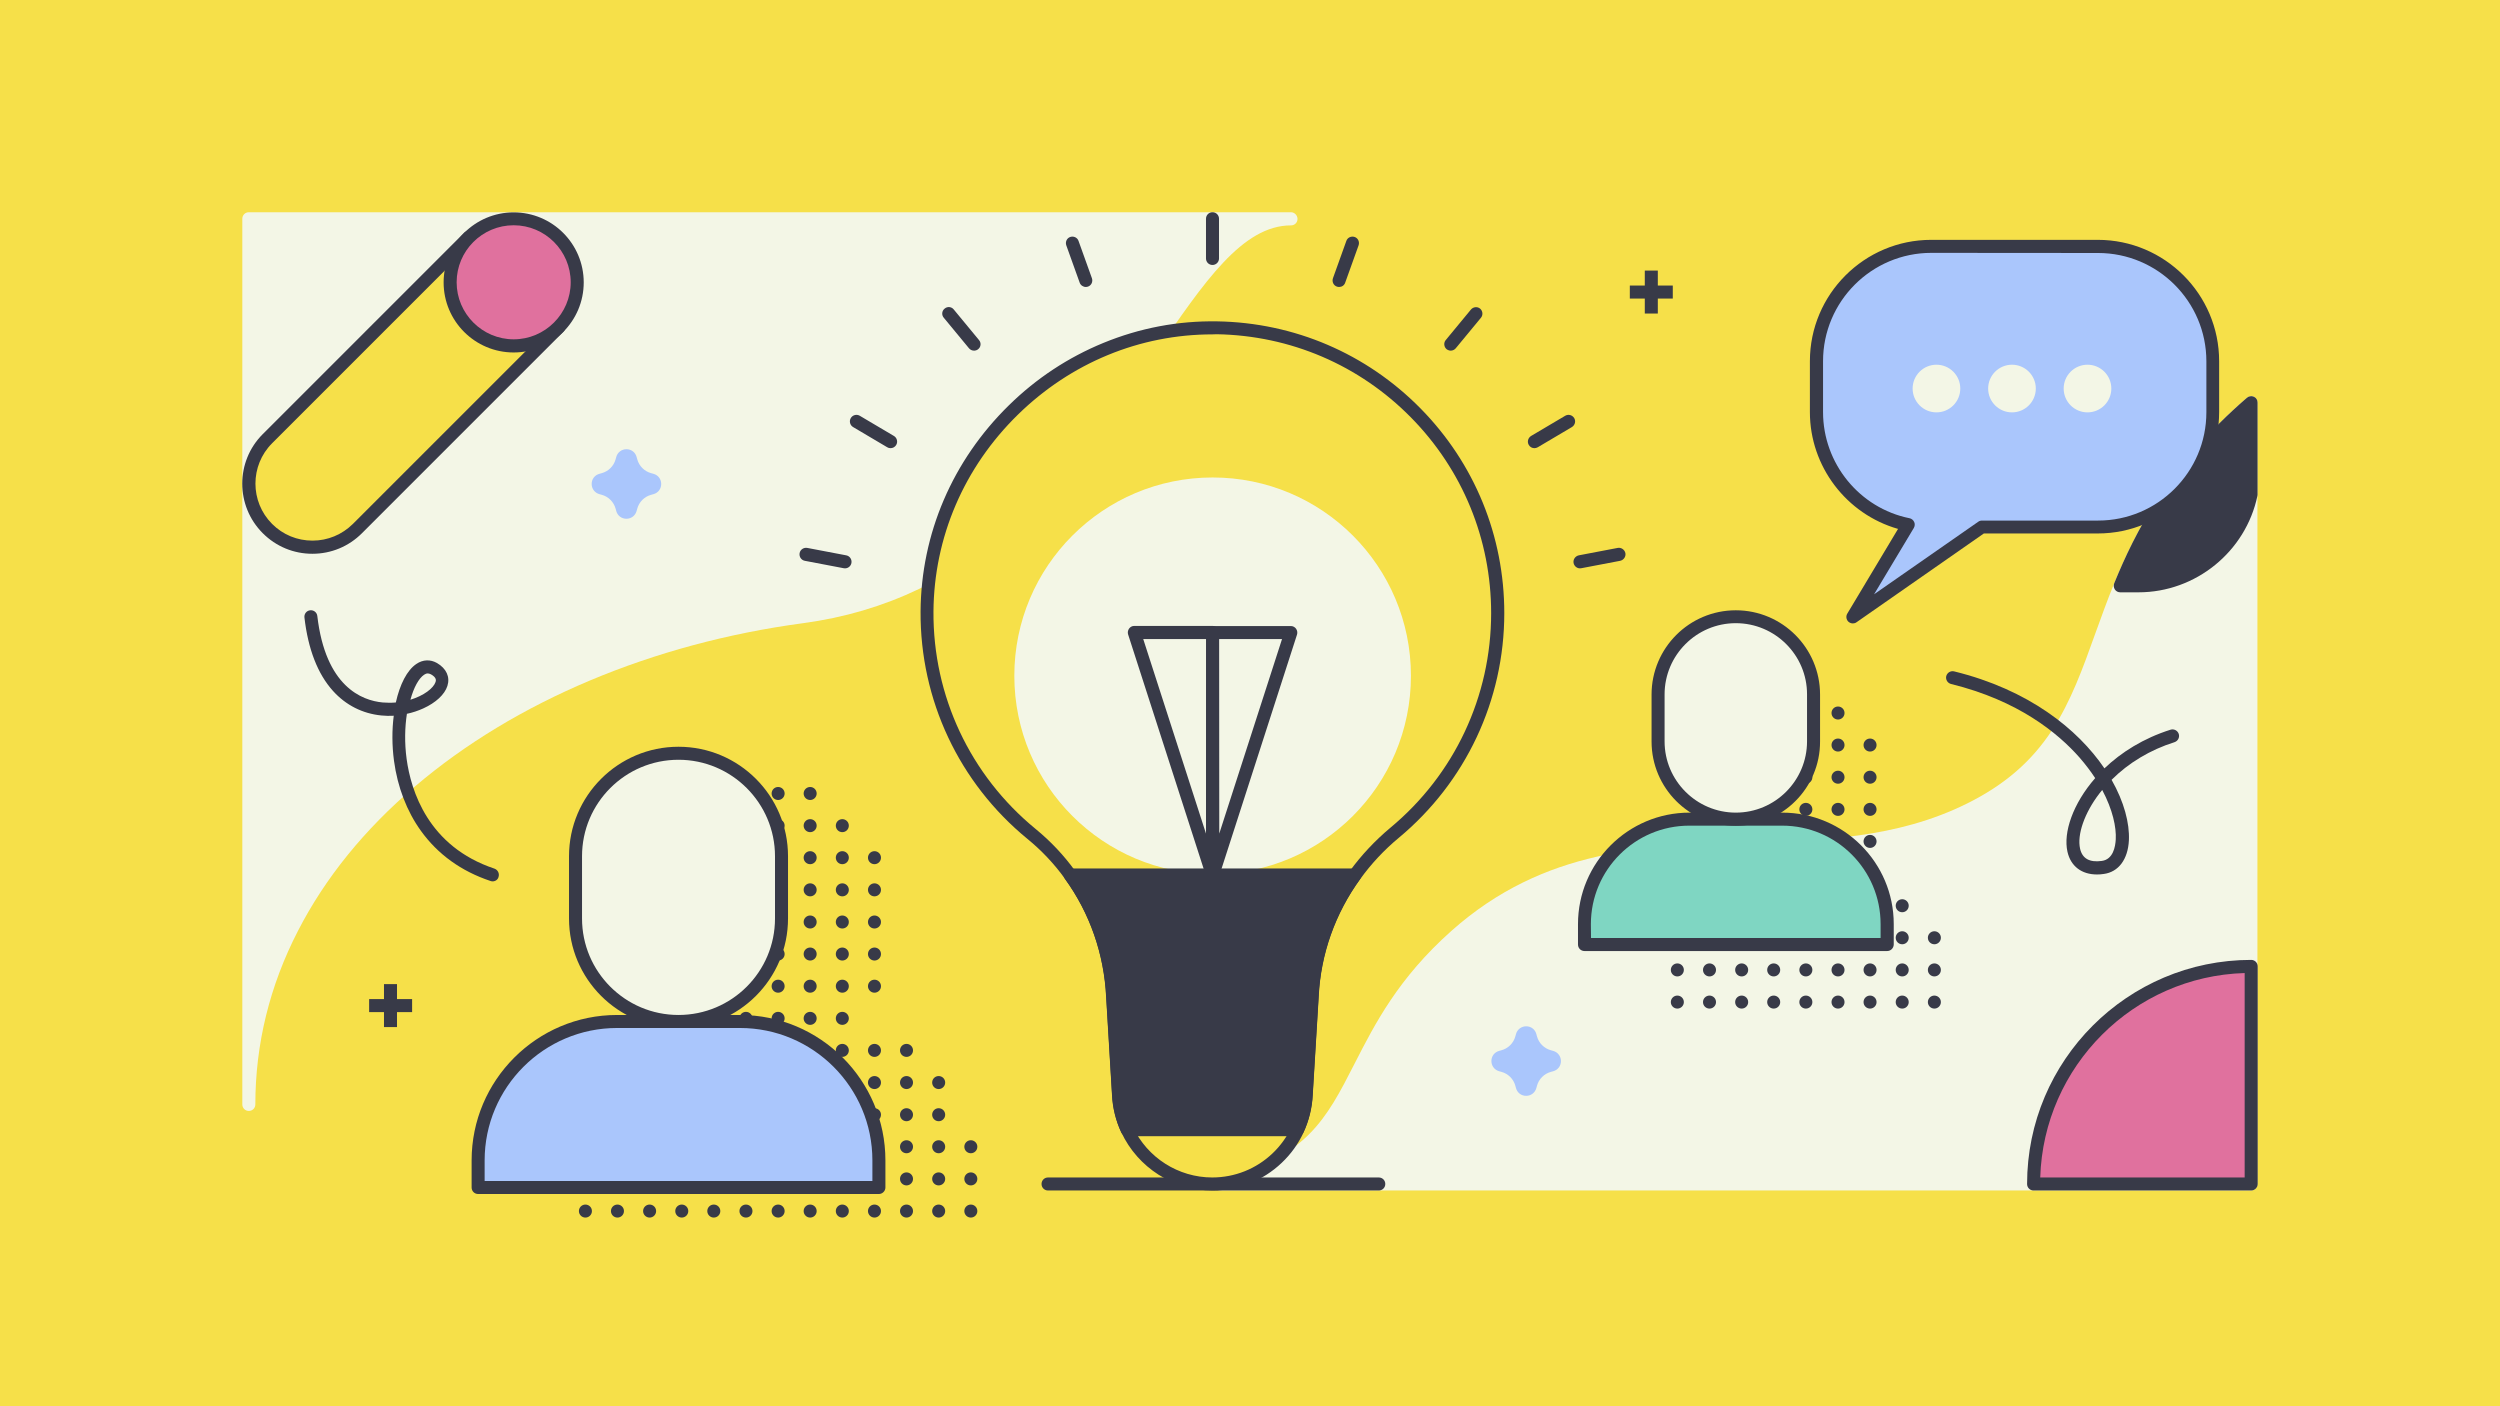 <?xml version="1.0" encoding="utf-8"?>
<!-- Generator: Adobe Illustrator 22.0.1, SVG Export Plug-In . SVG Version: 6.00 Build 0)  -->
<svg version="1.1" id="Layer_1" xmlns="http://www.w3.org/2000/svg" xmlns:xlink="http://www.w3.org/1999/xlink" x="0px" y="0px" viewBox="0 0 1920 1080" style="enable-background:new 0 0 1920 1080;" xml:space="preserve">

<rect y="0" width="1920" height="1080" style="fill:#F6E049;"/>
<g>
	<g>
		<g>
			<g>
				<g>
					<circle cx="745.6" cy="880.7" r="5" style="fill:#383A48;"/>
				</g>
			</g>
			<g>
				<g>
					<circle cx="745.6" cy="905.4" r="5" style="fill:#383A48;"/>
				</g>
			</g>
			<g>
				<g>
					<circle cx="745.6" cy="930.1" r="5" style="fill:#383A48;"/>
				</g>
			</g>
			<g>
				<g>
					<circle cx="720.9" cy="831.4" r="5" style="fill:#383A48;"/>
				</g>
			</g>
			<g>
				<g>
					<circle cx="720.9" cy="856.1" r="5" style="fill:#383A48;"/>
				</g>
			</g>
			<g>
				<g>
					<circle cx="720.9" cy="880.7" r="5" style="fill:#383A48;"/>
				</g>
			</g>
			<g>
				<g>
					<circle cx="720.9" cy="905.4" r="5" style="fill:#383A48;"/>
				</g>
			</g>
			<g>
				<g>
					<circle cx="720.9" cy="930.1" r="5" style="fill:#383A48;"/>
				</g>
			</g>
			<g>
				<g>
					<circle cx="696.2" cy="806.7" r="5" style="fill:#383A48;"/>
				</g>
			</g>
			<g>
				<g>
					<circle cx="696.2" cy="831.4" r="5" style="fill:#383A48;"/>
				</g>
			</g>
			<g>
				<g>
					<circle cx="696.2" cy="856.1" r="5" style="fill:#383A48;"/>
				</g>
			</g>
			<g>
				<g>
					<circle cx="696.2" cy="880.7" r="5" style="fill:#383A48;"/>
				</g>
			</g>
			<g>
				<g>
					<circle cx="696.2" cy="905.4" r="5" style="fill:#383A48;"/>
				</g>
			</g>
			<g>
				<g>
					<circle cx="696.2" cy="930.1" r="5" style="fill:#383A48;"/>
				</g>
			</g>
			<g>
				<g>
					<circle cx="671.6" cy="658.7" r="5" style="fill:#383A48;"/>
				</g>
			</g>
			<g>
				<g>
					<circle cx="671.6" cy="683.4" r="5" style="fill:#383A48;"/>
				</g>
			</g>
			<g>
				<g>
					<circle cx="671.6" cy="708.1" r="5" style="fill:#383A48;"/>
				</g>
			</g>
			<g>
				<g>
					<circle cx="671.6" cy="732.7" r="5" style="fill:#383A48;"/>
				</g>
			</g>
			<g>
				<g>
					<circle cx="671.6" cy="757.4" r="5" style="fill:#383A48;"/>
				</g>
			</g>
			<g>
				<g>
					<circle cx="671.6" cy="806.7" r="5" style="fill:#383A48;"/>
				</g>
			</g>
			<g>
				<g>
					<circle cx="671.6" cy="831.4" r="5" style="fill:#383A48;"/>
				</g>
			</g>
			<g>
				<g>
					<circle cx="671.6" cy="856.1" r="5" style="fill:#383A48;"/>
				</g>
			</g>
			<g>
				<g>
					<circle cx="671.6" cy="880.7" r="5" style="fill:#383A48;"/>
				</g>
			</g>
			<g>
				<g>
					<circle cx="671.6" cy="905.4" r="5" style="fill:#383A48;"/>
				</g>
			</g>
			<g>
				<g>
					<circle cx="671.6" cy="930.1" r="5" style="fill:#383A48;"/>
				</g>
			</g>
			<g>
				<g>
					<circle cx="646.9" cy="634.1" r="5" style="fill:#383A48;"/>
				</g>
			</g>
			<g>
				<g>
					<circle cx="646.9" cy="658.7" r="5" style="fill:#383A48;"/>
				</g>
			</g>
			<g>
				<g>
					<circle cx="646.9" cy="683.4" r="5" style="fill:#383A48;"/>
				</g>
			</g>
			<g>
				<g>
					<circle cx="646.9" cy="708.1" r="5" style="fill:#383A48;"/>
				</g>
			</g>
			<g>
				<g>
					<circle cx="646.9" cy="732.7" r="5" style="fill:#383A48;"/>
				</g>
			</g>
			<g>
				<g>
					<circle cx="646.9" cy="757.4" r="5" style="fill:#383A48;"/>
				</g>
			</g>
			<g>
				<g>
					<circle cx="646.9" cy="782.1" r="5" style="fill:#383A48;"/>
				</g>
			</g>
			<g>
				<g>
					<circle cx="646.9" cy="806.7" r="5" style="fill:#383A48;"/>
				</g>
			</g>
			<g>
				<g>
					<circle cx="646.9" cy="831.4" r="5" style="fill:#383A48;"/>
				</g>
			</g>
			<g>
				<g>
					<circle cx="646.9" cy="856.1" r="5" style="fill:#383A48;"/>
				</g>
			</g>
			<g>
				<g>
					<circle cx="646.9" cy="880.7" r="5" style="fill:#383A48;"/>
				</g>
			</g>
			<g>
				<g>
					<circle cx="646.9" cy="905.4" r="5" style="fill:#383A48;"/>
				</g>
			</g>
			<g>
				<g>
					<circle cx="646.9" cy="930.1" r="5" style="fill:#383A48;"/>
				</g>
			</g>
			<g>
				<g>
					<circle cx="622.2" cy="609.4" r="5" style="fill:#383A48;"/>
				</g>
			</g>
			<g>
				<g>
					<circle cx="622.2" cy="634.1" r="5" style="fill:#383A48;"/>
				</g>
			</g>
			<g>
				<g>
					<circle cx="622.2" cy="658.7" r="5" style="fill:#383A48;"/>
				</g>
			</g>
			<g>
				<g>
					<circle cx="622.2" cy="683.4" r="5" style="fill:#383A48;"/>
				</g>
			</g>
			<g>
				<g>
					<circle cx="622.2" cy="708.1" r="5" style="fill:#383A48;"/>
				</g>
			</g>
			<g>
				<g>
					<circle cx="622.2" cy="732.7" r="5" style="fill:#383A48;"/>
				</g>
			</g>
			<g>
				<g>
					<circle cx="622.2" cy="757.4" r="5" style="fill:#383A48;"/>
				</g>
			</g>
			<g>
				<g>
					<circle cx="622.2" cy="782.1" r="5" style="fill:#383A48;"/>
				</g>
			</g>
			<g>
				<g>
					<circle cx="622.2" cy="806.7" r="5" style="fill:#383A48;"/>
				</g>
			</g>
			<g>
				<g>
					<circle cx="622.2" cy="831.4" r="5" style="fill:#383A48;"/>
				</g>
			</g>
			<g>
				<g>
					<circle cx="622.2" cy="856.1" r="5" style="fill:#383A48;"/>
				</g>
			</g>
			<g>
				<g>
					<circle cx="622.2" cy="880.7" r="5" style="fill:#383A48;"/>
				</g>
			</g>
			<g>
				<g>
					<circle cx="622.2" cy="905.4" r="5" style="fill:#383A48;"/>
				</g>
			</g>
			<g>
				<g>
					<circle cx="622.2" cy="930.1" r="5" style="fill:#383A48;"/>
				</g>
			</g>
			<g>
				<g>
					<circle cx="597.6" cy="609.4" r="5" style="fill:#383A48;"/>
				</g>
			</g>
			<g>
				<g>
					<circle cx="597.6" cy="634.1" r="5" style="fill:#383A48;"/>
				</g>
			</g>
			<g>
				<g>
					<circle cx="597.6" cy="658.7" r="5" style="fill:#383A48;"/>
				</g>
			</g>
			<g>
				<g>
					<circle cx="597.6" cy="683.4" r="5" style="fill:#383A48;"/>
				</g>
			</g>
			<g>
				<g>
					<circle cx="597.6" cy="708.1" r="5" style="fill:#383A48;"/>
				</g>
			</g>
			<g>
				<g>
					<circle cx="597.6" cy="732.7" r="5" style="fill:#383A48;"/>
				</g>
			</g>
			<g>
				<g>
					<circle cx="597.6" cy="757.4" r="5" style="fill:#383A48;"/>
				</g>
			</g>
			<g>
				<g>
					<circle cx="597.6" cy="782.1" r="5" style="fill:#383A48;"/>
				</g>
			</g>
			<g>
				<g>
					<circle cx="597.6" cy="806.7" r="5" style="fill:#383A48;"/>
				</g>
			</g>
			<g>
				<g>
					<circle cx="597.6" cy="831.4" r="5" style="fill:#383A48;"/>
				</g>
			</g>
			<g>
				<g>
					<circle cx="597.6" cy="856.1" r="5" style="fill:#383A48;"/>
				</g>
			</g>
			<g>
				<g>
					<circle cx="597.6" cy="880.7" r="5" style="fill:#383A48;"/>
				</g>
			</g>
			<g>
				<g>
					<circle cx="597.6" cy="905.4" r="5" style="fill:#383A48;"/>
				</g>
			</g>
			<g>
				<g>
					<circle cx="597.6" cy="930.1" r="5" style="fill:#383A48;"/>
				</g>
			</g>
			<g>
				<g>
					<circle cx="572.9" cy="609.4" r="5" style="fill:#383A48;"/>
				</g>
			</g>
			<g>
				<g>
					<circle cx="572.9" cy="634.1" r="5" style="fill:#383A48;"/>
				</g>
			</g>
			<g>
				<g>
					<circle cx="572.9" cy="658.7" r="5" style="fill:#383A48;"/>
				</g>
			</g>
			<g>
				<g>
					<circle cx="572.9" cy="683.4" r="5" style="fill:#383A48;"/>
				</g>
			</g>
			<g>
				<g>
					<circle cx="572.9" cy="708.1" r="5" style="fill:#383A48;"/>
				</g>
			</g>
			<g>
				<g>
					<circle cx="572.9" cy="732.7" r="5" style="fill:#383A48;"/>
				</g>
			</g>
			<g>
				<g>
					<circle cx="572.9" cy="757.4" r="5" style="fill:#383A48;"/>
				</g>
			</g>
			<g>
				<g>
					<circle cx="572.9" cy="782.1" r="5" style="fill:#383A48;"/>
				</g>
			</g>
			<g>
				<g>
					<circle cx="572.9" cy="806.7" r="5" style="fill:#383A48;"/>
				</g>
			</g>
			<g>
				<g>
					<circle cx="572.9" cy="831.4" r="5" style="fill:#383A48;"/>
				</g>
			</g>
			<g>
				<g>
					<circle cx="572.9" cy="856.1" r="5" style="fill:#383A48;"/>
				</g>
			</g>
			<g>
				<g>
					<circle cx="572.9" cy="880.7" r="5" style="fill:#383A48;"/>
				</g>
			</g>
			<g>
				<g>
					<circle cx="572.9" cy="905.4" r="5" style="fill:#383A48;"/>
				</g>
			</g>
			<g>
				<g>
					<circle cx="572.9" cy="930.1" r="5" style="fill:#383A48;"/>
				</g>
			</g>
			<g>
				<g>
					<circle cx="548.2" cy="634.1" r="5" style="fill:#383A48;"/>
				</g>
			</g>
			<g>
				<g>
					<circle cx="548.2" cy="658.7" r="5" style="fill:#383A48;"/>
				</g>
			</g>
			<g>
				<g>
					<circle cx="548.2" cy="683.4" r="5" style="fill:#383A48;"/>
				</g>
			</g>
			<g>
				<g>
					<circle cx="548.2" cy="708.1" r="5" style="fill:#383A48;"/>
				</g>
			</g>
			<g>
				<g>
					<circle cx="548.2" cy="732.7" r="5" style="fill:#383A48;"/>
				</g>
			</g>
			<g>
				<g>
					<circle cx="548.2" cy="757.4" r="5" style="fill:#383A48;"/>
				</g>
			</g>
			<g>
				<g>
					<circle cx="548.2" cy="782.1" r="5" style="fill:#383A48;"/>
				</g>
			</g>
			<g>
				<g>
					<circle cx="548.2" cy="806.7" r="5" style="fill:#383A48;"/>
				</g>
			</g>
			<g>
				<g>
					<circle cx="548.2" cy="831.4" r="5" style="fill:#383A48;"/>
				</g>
			</g>
			<g>
				<g>
					<circle cx="548.2" cy="856.1" r="5" style="fill:#383A48;"/>
				</g>
			</g>
			<g>
				<g>
					<circle cx="548.2" cy="880.7" r="5" style="fill:#383A48;"/>
				</g>
			</g>
			<g>
				<g>
					<circle cx="548.2" cy="905.4" r="5" style="fill:#383A48;"/>
				</g>
			</g>
			<g>
				<g>
					<circle cx="548.2" cy="930.1" r="5" style="fill:#383A48;"/>
				</g>
			</g>
			<g>
				<g>
					<circle cx="523.6" cy="658.7" r="5" style="fill:#383A48;"/>
				</g>
			</g>
			<g>
				<g>
					<circle cx="523.6" cy="683.4" r="5" style="fill:#383A48;"/>
				</g>
			</g>
			<g>
				<g>
					<circle cx="523.6" cy="708.1" r="5" style="fill:#383A48;"/>
				</g>
			</g>
			<g>
				<g>
					<circle cx="523.6" cy="732.7" r="5" style="fill:#383A48;"/>
				</g>
			</g>
			<g>
				<g>
					<circle cx="523.6" cy="806.7" r="5" style="fill:#383A48;"/>
				</g>
			</g>
			<g>
				<g>
					<circle cx="523.6" cy="831.4" r="5" style="fill:#383A48;"/>
				</g>
			</g>
			<g>
				<g>
					<circle cx="523.6" cy="856.1" r="5" style="fill:#383A48;"/>
				</g>
			</g>
			<g>
				<g>
					<circle cx="523.6" cy="880.7" r="5" style="fill:#383A48;"/>
				</g>
			</g>
			<g>
				<g>
					<circle cx="523.6" cy="905.4" r="5" style="fill:#383A48;"/>
				</g>
			</g>
			<g>
				<g>
					<circle cx="523.6" cy="930.1" r="5" style="fill:#383A48;"/>
				</g>
			</g>
			<g>
				<g>
					<circle cx="498.9" cy="806.7" r="5" style="fill:#383A48;"/>
				</g>
			</g>
			<g>
				<g>
					<circle cx="498.9" cy="831.4" r="5" style="fill:#383A48;"/>
				</g>
			</g>
			<g>
				<g>
					<circle cx="498.9" cy="856.1" r="5" style="fill:#383A48;"/>
				</g>
			</g>
			<g>
				<g>
					<circle cx="498.9" cy="880.7" r="5" style="fill:#383A48;"/>
				</g>
			</g>
			<g>
				<g>
					<circle cx="498.9" cy="905.4" r="5" style="fill:#383A48;"/>
				</g>
			</g>
			<g>
				<g>
					<circle cx="498.9" cy="930.1" r="5" style="fill:#383A48;"/>
				</g>
			</g>
			<g>
				<g>
					<circle cx="474.2" cy="831.4" r="5" style="fill:#383A48;"/>
				</g>
			</g>
			<g>
				<g>
					<circle cx="474.2" cy="856.1" r="5" style="fill:#383A48;"/>
				</g>
			</g>
			<g>
				<g>
					<circle cx="474.2" cy="880.7" r="5" style="fill:#383A48;"/>
				</g>
			</g>
			<g>
				<g>
					<circle cx="474.2" cy="905.4" r="5" style="fill:#383A48;"/>
				</g>
			</g>
			<g>
				<g>
					<circle cx="474.2" cy="930.1" r="5" style="fill:#383A48;"/>
				</g>
			</g>
			<g>
				<g>
					<circle cx="449.6" cy="880.7" r="5" style="fill:#383A48;"/>
				</g>
			</g>
			<g>
				<g>
					<circle cx="449.6" cy="905.4" r="5" style="fill:#383A48;"/>
				</g>
			</g>
			<g>
				<g>
					<circle cx="449.6" cy="930.1" r="5" style="fill:#383A48;"/>
				</g>
			</g>
		</g>
	</g>
	<path d="M991.4,163H191.1c-2.8,0-5,2.2-5,5v680.2c0,2.8,2.2,5,5,5s5-2.2,5-5c0-46.3,11-91.2,32.8-133.4
		c20.8-40.5,51-77.8,89.8-110.8c76.7-65.4,182.5-109.9,298.1-125.4c63.2-8.5,118.2-34.8,167.9-80.3c42.8-39.2,74.6-85.9,102.7-127.1
		c37.4-54.8,66.9-98.1,104.1-98.1c2.8,0,5-2.2,5-5C996.4,165.3,994.2,163,991.4,163z" style="fill:#F3F6E6;"/>
	<path d="M1731,304.7c-1.8-0.8-3.9-0.5-5.4,0.8c-60.1,52-86,103.5-101.9,142.5c-5.4,13.2-10,26.1-14.5,38.5
		c-9.6,26.8-18.7,52.1-33.1,74.1c-15.8,24.2-36.6,42.2-65.4,56.5c-54.1,26.9-112.5,28.5-168.9,30c-76.5,2.1-155.6,4.2-227.1,67.8
		c-40.9,36.4-58.7,71.3-74.4,102c-21.8,42.7-37.6,73.6-104.1,87.5c-2.5,0.5-4.2,2.9-4,5.4c0.3,2.5,2.4,4.5,5,4.5h791.5
		c2.8,0,5-2.2,5-5v-600C1733.9,307.3,1732.8,305.5,1731,304.7z" style="fill:#F3F6E6;"/>
	<path d="M1731,304.7c-1.8-0.8-3.9-0.5-5.4,0.8c-60.1,52-86,103.5-101.9,142.5c-0.6,1.5-0.4,3.3,0.5,4.7
		c0.9,1.4,2.5,2.2,4.1,2.2h14.1c43.9,0,82.3-31.2,91.3-74.1c0.1-0.3,0.1-0.7,0.1-1v-70.5C1733.9,307.3,1732.8,305.5,1731,304.7z" style="fill:#383A48;"/>
	<g>
		<path d="M1058.9,914.3h-254c-2.8,0-5-2.2-5-5s2.2-5,5-5h254c2.8,0,5,2.2,5,5S1061.7,914.3,1058.9,914.3z" style="fill:#383A48;"/>
	</g>
	<g>
		<g>
			<path d="M1150.3,470.9c0,67.9-30.9,128.6-79.3,168.8c-11.5,9.5-21.7,20.4-30.3,32.3c-19.6,26.9-31.3,59-32.9,92.8
				l-4.6,75.8c-0.5,9.6-2.8,18.7-6.6,27c-3.9,8.2-9.2,15.6-15.7,21.8c-13,12.4-30.5,19.9-49.8,19.9c-28.9,0-53.9-17-65.4-41.7
				c-3.8-8.2-6.2-17.4-6.6-27l-4.5-75.1c-1.6-34-13.1-66.5-32.7-93.5c-8.4-11.6-18.3-22.2-29.6-31.5C743,600,711.6,538.5,712,469.6
				c0.7-120.7,102.1-219.8,222.8-217.8C1054.1,253.7,1150.3,351.1,1150.3,470.9z" style="fill:#F6E049;"/>
			<path d="M931.2,914.3c-29.9,0-57.3-17.5-70-44.6c-4.2-9.1-6.6-18.8-7.1-28.8l-4.5-75.1
				c-1.6-33.1-12.6-64.5-31.7-90.9c-8.2-11.4-17.9-21.7-28.8-30.6c-52.6-43.1-82.5-106.8-82.1-174.7c0.4-59.7,24.5-115.9,67.9-158.4
				c21-20.6,45.4-36.7,72.4-47.8c28-11.5,57.4-17.1,87.6-16.6c59.1,1,114.5,24.7,156,66.8c41.6,42.2,64.4,98.1,64.4,157.3
				c0,66.9-29.6,129.8-81.1,172.6c-11.1,9.2-21,19.8-29.4,31.4c-19.3,26.6-30.4,57.8-32,90.2l-4.6,75.9c-0.5,10-2.9,19.7-7.1,28.8
				c-4.1,8.8-9.7,16.6-16.8,23.3C970,906.7,951.1,914.3,931.2,914.3z M931.2,256.8c-55.8,0-108.7,21.8-149.4,61.6
				c-41.5,40.6-64.5,94.3-64.9,151.3c-0.4,64.9,28.2,125.7,78.4,166.9c11.5,9.4,21.8,20.3,30.5,32.4c20.3,28,31.9,61.3,33.6,96.2
				l4.5,75.1c0.4,8.8,2.5,17.3,6.2,25.2c11,23.6,34.9,38.8,60.9,38.8c17.3,0,33.8-6.6,46.3-18.5c6.1-5.8,11-12.6,14.6-20.3
				c3.7-7.9,5.7-16.3,6.2-25.1l4.6-75.9c1.7-34.3,13.4-67.3,33.9-95.5c8.9-12.2,19.4-23.4,31.1-33.2c49.3-40.9,77.5-101,77.5-164.9
				c0-56.6-21.9-110-61.6-150.3s-92.6-62.9-149.1-63.9C933.5,256.8,932.4,256.8,931.2,256.8z" style="fill:#383A48;"/>
		</g>
		<ellipse cx="931.3" cy="519" rx="152.3" ry="152.3" style="fill:#F3F6E6;"/>
		<g>
			<g>
				<polygon points="931.2,671.9 871.2,485.8 931.3,485.8 				" style="fill:#F3F6E6;"/>
				<path d="M931.2,676.9c-2.1,0-4.1-1.4-4.8-3.5l-60-186.1c-0.5-1.5-0.2-3.2,0.7-4.5s2.4-2.1,4-2.1h60.1
					c1.3,0,2.6,0.5,3.5,1.5c0.9,0.9,1.5,2.2,1.5,3.5l-0.1,186.1c0,2.5-1.8,4.6-4.2,4.9C931.7,676.9,931.4,676.9,931.2,676.9z
					 M878,490.8l48.2,149.4l0.1-149.4L878,490.8L878,490.8z" style="fill:#383A48;"/>
			</g>
			<g>
				<polygon points="931.4,671.9 991.4,485.8 931.3,485.8 				" style="fill:#F3F6E6;"/>
				<path d="M931.4,676.9c-0.3,0-0.5,0-0.8-0.1c-2.4-0.4-4.2-2.5-4.2-4.9l-0.1-186.1c0-1.3,0.5-2.6,1.5-3.5
					c0.9-0.9,2.2-1.5,3.5-1.5h60.1c1.6,0,3.1,0.8,4,2.1c0.9,1.3,1.2,3,0.7,4.5l-60,186.1C935.5,675.6,933.6,676.9,931.4,676.9z
					 M936.3,490.8l0.1,149.4l48.2-149.4L936.3,490.8L936.3,490.8z" style="fill:#383A48;"/>
			</g>
		</g>
		<path d="M1045.1,669.7c-0.9-1.7-2.6-2.7-4.5-2.7H821.9c-1.9,0-3.6,1.1-4.5,2.7c-0.9,1.7-0.7,3.7,0.4,5.2
			c19.2,26.4,30.1,57.8,31.7,90.9l4.5,75.1c0.5,10.1,2.9,19.8,7.1,28.8c0.8,1.8,2.6,2.9,4.5,2.9h130.9c1.9,0,3.7-1.1,4.5-2.9
			c4.2-9.1,6.6-18.8,7.1-28.8l4.6-75.9c1.6-32.4,12.6-63.6,32-90.1C1045.8,673.4,1046,671.3,1045.1,669.7z" style="fill:#383A48;"/>
	</g>
	<g>
		<g>
			<path d="M931.2,203.5c-2.8,0-5-2.2-5-5V168c0-2.8,2.2-5,5-5s5,2.2,5,5v30.5C936.2,201.3,933.9,203.5,931.2,203.5z" style="fill:#383A48;"/>
		</g>
		<g>
			<path d="M1028.4,220.4c-0.6,0-1.1-0.1-1.7-0.3c-2.6-0.9-3.9-3.8-3-6.4L1034,185c0.9-2.6,3.8-3.9,6.4-3s3.9,3.8,3,6.4
				l-10.3,28.7C1032.4,219.2,1030.5,220.4,1028.4,220.4z" style="fill:#383A48;"/>
		</g>
		<g>
			<path d="M1114.2,269.3c-1.1,0-2.2-0.4-3.2-1.1c-2.1-1.8-2.4-4.9-0.7-7l19.4-23.5c1.8-2.1,4.9-2.4,7-0.7
				c2.1,1.8,2.4,4.9,0.7,7l-19.4,23.5C1117.1,268.6,1115.6,269.3,1114.2,269.3z" style="fill:#383A48;"/>
		</g>
		<g>
			<path d="M1178.4,344.2c-1.7,0-3.4-0.9-4.3-2.5c-1.4-2.4-0.6-5.4,1.8-6.9l26.2-15.5c2.4-1.4,5.4-0.6,6.9,1.8
				c1.4,2.4,0.6,5.4-1.8,6.9l-26.2,15.5C1180.1,344,1179.3,344.2,1178.4,344.2z" style="fill:#383A48;"/>
		</g>
		<g>
			<path d="M1213.4,436.5c-2.3,0-4.4-1.7-4.9-4.1c-0.5-2.7,1.3-5.3,4-5.9l29.9-5.7c2.7-0.5,5.3,1.3,5.9,4
				c0.5,2.7-1.3,5.3-4,5.9l-29.9,5.7C1214,436.5,1213.7,436.5,1213.4,436.5z" style="fill:#383A48;"/>
		</g>
		<g>
			<path d="M833.9,220.4c-2,0-4-1.3-4.7-3.3l-10.3-28.7c-0.9-2.6,0.4-5.5,3-6.4s5.5,0.4,6.4,3l10.3,28.7
				c0.9,2.6-0.4,5.5-3,6.4C835,220.3,834.5,220.4,833.9,220.4z" style="fill:#383A48;"/>
		</g>
		<g>
			<path d="M748.1,269.3c-1.4,0-2.9-0.6-3.9-1.8L724.8,244c-1.8-2.1-1.5-5.3,0.7-7c2.1-1.8,5.3-1.5,7,0.7l19.4,23.5
				c1.8,2.1,1.5,5.3-0.7,7C750.4,268.9,749.2,269.3,748.1,269.3z" style="fill:#383A48;"/>
		</g>
		<g>
			<path d="M683.9,344.2c-0.9,0-1.7-0.2-2.5-0.7L655.2,328c-2.4-1.4-3.2-4.5-1.8-6.9s4.5-3.2,6.9-1.8l26.2,15.5
				c2.4,1.4,3.2,4.5,1.8,6.9C687.3,343.4,685.6,344.2,683.9,344.2z" style="fill:#383A48;"/>
		</g>
		<g>
			<path d="M648.9,436.5c-0.3,0-0.6,0-0.9-0.1l-29.9-5.7c-2.7-0.5-4.5-3.1-4-5.9c0.5-2.7,3.1-4.5,5.9-4l29.9,5.7
				c2.7,0.5,4.5,3.1,4,5.9C653.4,434.9,651.3,436.5,648.9,436.5z" style="fill:#383A48;"/>
		</g>
	</g>
	<g>
		<g>
			<g>
				<g>
					<circle cx="1485.6" cy="720.2" r="5" style="fill:#383A48;"/>
				</g>
			</g>
			<g>
				<g>
					<circle cx="1485.6" cy="744.9" r="5" style="fill:#383A48;"/>
				</g>
			</g>
			<g>
				<g>
					<circle cx="1485.6" cy="769.6" r="5" style="fill:#383A48;"/>
				</g>
			</g>
			<g>
				<g>
					<circle cx="1460.9" cy="695.6" r="5" style="fill:#383A48;"/>
				</g>
			</g>
			<g>
				<g>
					<circle cx="1460.9" cy="720.2" r="5" style="fill:#383A48;"/>
				</g>
			</g>
			<g>
				<g>
					<circle cx="1460.9" cy="744.9" r="5" style="fill:#383A48;"/>
				</g>
			</g>
			<g>
				<g>
					<circle cx="1460.9" cy="769.6" r="5" style="fill:#383A48;"/>
				</g>
			</g>
			<g>
				<g>
					<circle cx="1436.2" cy="572.2" r="5" style="fill:#383A48;"/>
				</g>
			</g>
			<g>
				<g>
					<circle cx="1436.2" cy="596.9" r="5" style="fill:#383A48;"/>
				</g>
			</g>
			<g>
				<g>
					<circle cx="1436.2" cy="621.6" r="5" style="fill:#383A48;"/>
				</g>
			</g>
			<g>
				<g>
					<circle cx="1436.2" cy="646.2" r="5" style="fill:#383A48;"/>
				</g>
			</g>
			<g>
				<g>
					<circle cx="1436.2" cy="695.6" r="5" style="fill:#383A48;"/>
				</g>
			</g>
			<g>
				<g>
					<circle cx="1436.2" cy="720.2" r="5" style="fill:#383A48;"/>
				</g>
			</g>
			<g>
				<g>
					<circle cx="1436.2" cy="744.9" r="5" style="fill:#383A48;"/>
				</g>
			</g>
			<g>
				<g>
					<circle cx="1436.2" cy="769.6" r="5" style="fill:#383A48;"/>
				</g>
			</g>
			<g>
				<g>
					<circle cx="1411.6" cy="547.6" r="5" style="fill:#383A48;"/>
				</g>
			</g>
			<g>
				<g>
					<circle cx="1411.6" cy="572.2" r="5" style="fill:#383A48;"/>
				</g>
			</g>
			<g>
				<g>
					<circle cx="1411.6" cy="596.9" r="5" style="fill:#383A48;"/>
				</g>
			</g>
			<g>
				<g>
					<circle cx="1411.6" cy="621.6" r="5" style="fill:#383A48;"/>
				</g>
			</g>
			<g>
				<g>
					<circle cx="1411.6" cy="646.2" r="5" style="fill:#383A48;"/>
				</g>
			</g>
			<g>
				<g>
					<circle cx="1411.6" cy="670.9" r="5" style="fill:#383A48;"/>
				</g>
			</g>
			<g>
				<g>
					<circle cx="1411.6" cy="695.6" r="5" style="fill:#383A48;"/>
				</g>
			</g>
			<g>
				<g>
					<circle cx="1411.6" cy="720.2" r="5" style="fill:#383A48;"/>
				</g>
			</g>
			<g>
				<g>
					<circle cx="1411.6" cy="744.9" r="5" style="fill:#383A48;"/>
				</g>
			</g>
			<g>
				<g>
					<circle cx="1411.6" cy="769.6" r="5" style="fill:#383A48;"/>
				</g>
			</g>
			<g>
				<g>
					<circle cx="1386.9" cy="547.6" r="5" style="fill:#383A48;"/>
				</g>
			</g>
			<g>
				<g>
					<circle cx="1386.9" cy="572.2" r="5" style="fill:#383A48;"/>
				</g>
			</g>
			<g>
				<g>
					<circle cx="1386.9" cy="596.9" r="5" style="fill:#383A48;"/>
				</g>
			</g>
			<g>
				<g>
					<circle cx="1386.9" cy="621.6" r="5" style="fill:#383A48;"/>
				</g>
			</g>
			<g>
				<g>
					<circle cx="1386.9" cy="646.2" r="5" style="fill:#383A48;"/>
				</g>
			</g>
			<g>
				<g>
					<circle cx="1386.9" cy="670.9" r="5" style="fill:#383A48;"/>
				</g>
			</g>
			<g>
				<g>
					<circle cx="1386.9" cy="695.6" r="5" style="fill:#383A48;"/>
				</g>
			</g>
			<g>
				<g>
					<circle cx="1386.9" cy="720.2" r="5" style="fill:#383A48;"/>
				</g>
			</g>
			<g>
				<g>
					<circle cx="1386.9" cy="744.9" r="5" style="fill:#383A48;"/>
				</g>
			</g>
			<g>
				<g>
					<circle cx="1386.9" cy="769.6" r="5" style="fill:#383A48;"/>
				</g>
			</g>
			<g>
				<g>
					<circle cx="1362.2" cy="547.6" r="5" style="fill:#383A48;"/>
				</g>
			</g>
			<g>
				<g>
					<circle cx="1362.2" cy="572.2" r="5" style="fill:#383A48;"/>
				</g>
			</g>
			<g>
				<g>
					<circle cx="1362.2" cy="596.9" r="5" style="fill:#383A48;"/>
				</g>
			</g>
			<g>
				<g>
					<circle cx="1362.2" cy="621.6" r="5" style="fill:#383A48;"/>
				</g>
			</g>
			<g>
				<g>
					<circle cx="1362.2" cy="646.2" r="5" style="fill:#383A48;"/>
				</g>
			</g>
			<g>
				<g>
					<circle cx="1362.2" cy="670.9" r="5" style="fill:#383A48;"/>
				</g>
			</g>
			<g>
				<g>
					<circle cx="1362.2" cy="695.6" r="5" style="fill:#383A48;"/>
				</g>
			</g>
			<g>
				<g>
					<circle cx="1362.2" cy="720.2" r="5" style="fill:#383A48;"/>
				</g>
			</g>
			<g>
				<g>
					<circle cx="1362.2" cy="744.9" r="5" style="fill:#383A48;"/>
				</g>
			</g>
			<g>
				<g>
					<circle cx="1362.2" cy="769.6" r="5" style="fill:#383A48;"/>
				</g>
			</g>
			<g>
				<g>
					<circle cx="1337.6" cy="572.2" r="5" style="fill:#383A48;"/>
				</g>
			</g>
			<g>
				<g>
					<circle cx="1337.6" cy="596.9" r="5" style="fill:#383A48;"/>
				</g>
			</g>
			<g>
				<g>
					<circle cx="1337.6" cy="621.6" r="5" style="fill:#383A48;"/>
				</g>
			</g>
			<g>
				<g>
					<circle cx="1337.6" cy="646.2" r="5" style="fill:#383A48;"/>
				</g>
			</g>
			<g>
				<g>
					<circle cx="1337.6" cy="695.6" r="5" style="fill:#383A48;"/>
				</g>
			</g>
			<g>
				<g>
					<circle cx="1337.6" cy="720.2" r="5" style="fill:#383A48;"/>
				</g>
			</g>
			<g>
				<g>
					<circle cx="1337.6" cy="744.9" r="5" style="fill:#383A48;"/>
				</g>
			</g>
			<g>
				<g>
					<circle cx="1337.6" cy="769.6" r="5" style="fill:#383A48;"/>
				</g>
			</g>
			<g>
				<g>
					<circle cx="1312.9" cy="695.6" r="5" style="fill:#383A48;"/>
				</g>
			</g>
			<g>
				<g>
					<circle cx="1312.9" cy="720.2" r="5" style="fill:#383A48;"/>
				</g>
			</g>
			<g>
				<g>
					<circle cx="1312.9" cy="744.9" r="5" style="fill:#383A48;"/>
				</g>
			</g>
			<g>
				<g>
					<circle cx="1312.9" cy="769.6" r="5" style="fill:#383A48;"/>
				</g>
			</g>
			<g>
				<g>
					<circle cx="1288.2" cy="720.2" r="5" style="fill:#383A48;"/>
				</g>
			</g>
			<g>
				<g>
					<circle cx="1288.2" cy="744.9" r="5" style="fill:#383A48;"/>
				</g>
			</g>
			<g>
				<g>
					<circle cx="1288.2" cy="769.6" r="5" style="fill:#383A48;"/>
				</g>
			</g>
		</g>
	</g>
	<g>
		<g>
			<g>
				<path d="M1216.9,725.4v-15.7c0-44.5,36.1-80.6,80.6-80.6h71.3c44.5,0,80.6,36.1,80.6,80.6v15.7H1216.9z" style="fill:#7FD6C2;"/>
			</g>
			<g>
				<path d="M1449.3,730.4h-232.4c-2.8,0-5-2.2-5-5v-15.7c0-47.2,38.4-85.6,85.6-85.6h71.3c47.2,0,85.6,38.4,85.6,85.6
					v15.7C1454.3,728.2,1452.1,730.4,1449.3,730.4z M1221.9,720.4h222.4v-10.7c0-41.7-33.9-75.6-75.6-75.6h-71.3
					c-41.7,0-75.6,33.9-75.6,75.6L1221.9,720.4L1221.9,720.4z" style="fill:#383A48;"/>
			</g>
		</g>
		<g>
			<path d="M1333.1,629.2L1333.1,629.2c-33,0-59.7-26.7-59.7-59.7v-36.1c0-33,26.7-59.7,59.7-59.7l0,0
				c33,0,59.7,26.7,59.7,59.7v36.1C1392.9,602.5,1366.1,629.2,1333.1,629.2z" style="fill:#F3F6E6;"/>
			<path d="M1333.1,634.2c-35.7,0-64.7-29-64.7-64.7v-36.1c0-35.7,29-64.7,64.7-64.7s64.7,29,64.7,64.7v36.1
				C1397.9,605.2,1368.8,634.2,1333.1,634.2z M1333.1,478.6c-30.2,0-54.7,24.6-54.7,54.7v36.1c0,30.2,24.6,54.7,54.7,54.7
				c30.2,0,54.7-24.6,54.7-54.7v-36.1C1387.9,503.2,1363.3,478.6,1333.1,478.6z" style="fill:#383A48;"/>
		</g>
	</g>
	<g>
		<g>
			<path d="M367.2,912v-20.8c0-58.9,47.8-106.7,106.7-106.7h94.4c58.9,0,106.7,47.8,106.7,106.7V912H367.2z" style="fill:#AAC6FC;"/>
			<path d="M675,917H367.2c-2.8,0-5-2.2-5-5v-20.8c0-61.6,50.1-111.7,111.7-111.7h94.4c61.6,0,111.7,50.1,111.7,111.7
				V912C680,914.7,677.7,917,675,917z M372.2,907H670v-15.8c0-56.1-45.6-101.7-101.7-101.7h-94.4c-56.1,0-101.7,45.6-101.7,101.7
				V907z" style="fill:#383A48;"/>
		</g>
		<g>
			<path d="M521.1,784.5L521.1,784.5c-43.7,0-79.1-35.4-79.1-79.1v-47.8c0-43.7,35.4-79.1,79.1-79.1l0,0
				c43.7,0,79.1,35.4,79.1,79.1v47.8C600.2,749.1,564.8,784.5,521.1,784.5z" style="fill:#F3F6E6;"/>
			<path d="M521.1,789.5c-46.4,0-84.1-37.7-84.1-84.1v-47.8c0-46.4,37.7-84.1,84.1-84.1s84.1,37.7,84.1,84.1v47.8
				C605.2,751.8,567.5,789.5,521.1,789.5z M521.1,583.5c-40.9,0-74.1,33.2-74.1,74.1v47.8c0,40.9,33.2,74.1,74.1,74.1
				s74.1-33.2,74.1-74.1v-47.8C595.2,616.7,561.9,583.5,521.1,583.5z" style="fill:#383A48;"/>
		</g>
	</g>
	<g>
		<path d="M274.5,406L429,251.4l-69-69.1L205.4,336.9c-19.1,19.1-19.1,50,0,69.1l0,0C224.5,425,255.4,425,274.5,406z" style="fill:#F6E049;"/>
		<path d="M239.9,425.3c-14.4,0-27.9-5.6-38.1-15.8c-21-21-21-55.1,0-76.1l154.6-154.6c2-2,5.1-2,7.1,0l69.1,69.1
			c0.9,0.9,1.5,2.2,1.5,3.5s-0.5,2.6-1.5,3.5L278,409.5C267.8,419.7,254.3,425.3,239.9,425.3z M360,189.4l-151,151
			c-17.1,17.1-17.1,44.9,0,62c8.3,8.3,19.3,12.8,31,12.8s22.7-4.6,31-12.8l0,0l151-151L360,189.4z" style="fill:#383A48;"/>
		<g>
			<circle cx="394.5" cy="216.9" r="48.8" style="fill:#E0719E;"/>
			<path d="M394.5,270.7c-29.7,0-53.8-24.1-53.8-53.8s24.1-53.8,53.8-53.8s53.8,24.1,53.8,53.8S424.2,270.7,394.5,270.7
				z M394.5,173c-24.2,0-43.8,19.7-43.8,43.8s19.7,43.8,43.8,43.8s43.8-19.7,43.8-43.8S418.7,173,394.5,173z" style="fill:#383A48;"/>
		</g>
	</g>
	<g>
		<path d="M1728.9,742.1L1728.9,742.1v167.1h-167.1l0,0C1561.8,817,1636.6,742.1,1728.9,742.1z" style="fill:#E0719E;"/>
		<path d="M1728.9,914.3h-167.1c-2.8,0-5-2.2-5-5c0-94.9,77.2-172.1,172.1-172.1c2.8,0,5,2.2,5,5v167.1
			C1733.9,912,1731.7,914.3,1728.9,914.3z M1566.9,904.3h157v-157C1638.5,749.8,1569.5,818.8,1566.9,904.3z" style="fill:#383A48;"/>
	</g>
	<path d="M501.9,363.9l-1.8-0.5c-5.2-1.4-9.3-5.5-10.7-10.7l-0.5-1.8l0,0c-1-3.6-4.1-5.9-7.8-5.9l0,0
		c-3.7,0-6.8,2.4-7.8,5.9l-0.5,1.8c-1.4,5.2-5.5,9.3-10.7,10.7l-1.8,0.5c-3.6,1-5.9,4.1-5.9,7.8s2.4,6.8,5.9,7.8l1.8,0.5
		c5.2,1.4,9.3,5.5,10.7,10.7l0.5,1.8c1,3.6,4.1,5.9,7.8,5.9l0,0c3.7,0,6.8-2.4,7.8-5.9l0.5-1.8c1.4-5.2,5.5-9.3,10.7-10.7l1.8-0.5
		c3.6-1,5.9-4.1,5.9-7.8S505.5,364.9,501.9,363.9z" style="fill:#AAC6FC;"/>
	<path d="M1192.9,807.1l-1.8-0.5c-5.2-1.4-9.3-5.5-10.7-10.7l-0.5-1.8c-1-3.6-4.1-5.9-7.8-5.9l0,0
		c-3.7,0-6.8,2.4-7.8,5.9l-0.5,1.8c-1.4,5.2-5.5,9.3-10.7,10.7l-1.8,0.5c-3.6,1-5.9,4.1-5.9,7.8s2.4,6.8,5.9,7.8l1.8,0.5
		c5.2,1.4,9.3,5.5,10.7,10.7l0.5,1.8c1,3.6,4.1,5.9,7.8,5.9l0,0c3.7,0,6.8-2.4,7.8-5.9l0.5-1.8c1.4-5.2,5.5-9.3,10.7-10.7l1.8-0.5
		c3.6-1,5.9-4.1,5.9-7.8C1198.8,811.2,1196.4,808.1,1192.9,807.1z" style="fill:#AAC6FC;"/>
	<g>
		<path d="M1610.5,671.6c-11.8,0-20.2-6.3-22.7-17.5c-3.3-14.7,4.1-36.8,21.3-56.5c-3.4-5.2-7.4-10.5-12.1-15.9
			c-16.5-18.7-46.9-43.7-98.6-56.4c-2.7-0.7-4.3-3.4-3.7-6c0.7-2.7,3.4-4.3,6-3.7c57.2,14,95,44.3,115.5,74.5
			c12.9-12.3,29.9-23.1,50.8-29.7c2.6-0.8,5.4,0.6,6.3,3.3c0.8,2.6-0.6,5.4-3.3,6.3c-18.5,5.8-35.3,15.9-48.3,28.9
			c9.6,16.9,13.9,33.3,13.3,46.4c-0.7,14.7-8,24.4-19.3,25.9C1613.8,671.5,1612.1,671.6,1610.5,671.6z M1614.5,606.7
			c-0.8,1-1.6,2-2.4,3c-11.3,14.9-17,31.4-14.6,42.1c1.7,7.6,7.3,10.7,16.7,9.4c8.7-1.2,10.4-10.9,10.7-16.6
			C1625.4,635.4,1622.6,621.9,1614.5,606.7z" style="fill:#383A48;"/>
	</g>
	<g>
		<path d="M378.3,676.9c-0.5,0-1.1-0.1-1.6-0.3c-22.5-7.5-40.5-20.5-53.5-38.6c-10.8-15-17.9-33.6-20.6-53.6
			c-1.6-11.9-1.6-23.9-0.2-34.7c-3.1,0.2-6.3,0.1-9.4-0.2c-14.5-1.4-27.4-7.9-37.3-18.9c-11.7-13-19.1-32-21.9-56.4
			c-0.3-2.7,1.6-5.2,4.4-5.5c2.7-0.3,5.2,1.6,5.5,4.4c6.3,54.2,34.2,64.9,50.2,66.4c3.5,0.3,6.9,0.3,10.1,0
			c3.1-13.9,8.6-24.8,15.8-29.6c5-3.4,10.7-3.6,15.8-0.7c7.2,4.2,10.2,10.7,8,17.6c-2.1,6.6-8.9,12.9-18.6,17.3
			c-4,1.8-8.2,3.2-12.5,4.1c-1.6,10.3-1.9,22.4-0.2,34.8c3.3,24.1,16.4,67.1,67.4,84.1c2.6,0.9,4,3.7,3.2,6.3
			C382.4,675.6,380.4,676.9,378.3,676.9z M328.5,517.2c-0.9,0-1.8,0.3-2.8,1c-4.1,2.8-7.9,9.7-10.5,19.2
			c10.2-3.1,17.7-8.8,19.3-13.6c0.3-1,1.1-3.3-3.5-5.9C330,517.4,329.2,517.2,328.5,517.2z" style="fill:#383A48;"/>
	</g>
	<g>
		<g>
			<line x1="1251.7" y1="224.3" x2="1284.7" y2="224.3" style="fill:none;"/>
			<rect x="1251.7" y="219.3" width="33" height="10" style="fill:#383A48;"/>
		</g>
		<g>
			<line x1="1268.2" y1="240.8" x2="1268.2" y2="207.8" style="fill:none;"/>
			<rect x="1263.2" y="207.8" width="10" height="33" style="fill:#383A48;"/>
		</g>
	</g>
	<g>
		<g>
			<line x1="283.5" y1="772.3" x2="316.4" y2="772.3" style="fill:none;"/>
			<rect x="283.5" y="767.3" width="33" height="10" style="fill:#383A48;"/>
		</g>
		<g>
			<line x1="299.9" y1="788.8" x2="299.9" y2="755.8" style="fill:none;"/>
			<rect x="294.9" y="755.8" width="10" height="33" style="fill:#383A48;"/>
		</g>
	</g>
	<g>
		<path d="M1611.2,189.2h-127.9c-48.7,0-88.2,39.5-88.2,88.2v39.1c0,42.6,30.2,78.2,70.4,86.4l-42.5,70.9l99.1-69.1
			h89.1c48.7,0,88.2-39.5,88.2-88.2v-39.1C1699.4,228.7,1659.9,189.2,1611.2,189.2z" style="fill:#AAC6FC;"/>
		<path d="M1423,478.8c-1.2,0-2.5-0.5-3.4-1.3c-1.7-1.6-2.1-4.2-0.9-6.2l39-65.1c-39.6-11.3-67.7-47.9-67.7-89.7v-39.1
			c0-51.4,41.8-93.2,93.2-93.2h127.9c51.4,0,93.2,41.8,93.2,93.2v39.1c0,51.4-41.8,93.2-93.2,93.2h-87.5l-97.8,68.2
			C1425,478.5,1424,478.8,1423,478.8z M1483.3,194.2c-45.9,0-83.2,37.3-83.2,83.2v39.1c0,39.4,27.9,73.7,66.4,81.5
			c1.6,0.3,2.9,1.4,3.6,2.9s0.5,3.2-0.3,4.6l-30.5,50.9l80-55.7c0.8-0.6,1.8-0.9,2.9-0.9h89.1c45.9,0,83.2-37.3,83.2-83.2v-39.1
			c0-45.9-37.3-83.2-83.2-83.2L1483.3,194.2L1483.3,194.2z" style="fill:#383A48;"/>
		<path d="M1487.2,280.1c-10.1,0-18.3,8.2-18.3,18.3s8.2,18.3,18.3,18.3c10.1,0,18.3-8.2,18.3-18.3
			S1497.3,280.1,1487.2,280.1z" style="fill:#F3F6E6;"/>
		<path d="M1545.2,280.1c-10.1,0-18.3,8.2-18.3,18.3s8.2,18.3,18.3,18.3c10.1,0,18.3-8.2,18.3-18.3
			S1555.3,280.1,1545.2,280.1z" style="fill:#F3F6E6;"/>
		<path d="M1603.2,280.1c-10.1,0-18.3,8.2-18.3,18.3s8.2,18.3,18.3,18.3c10.1,0,18.3-8.2,18.3-18.3
			S1613.3,280.1,1603.2,280.1z" style="fill:#F3F6E6;"/>
	</g>
</g>
</svg>
